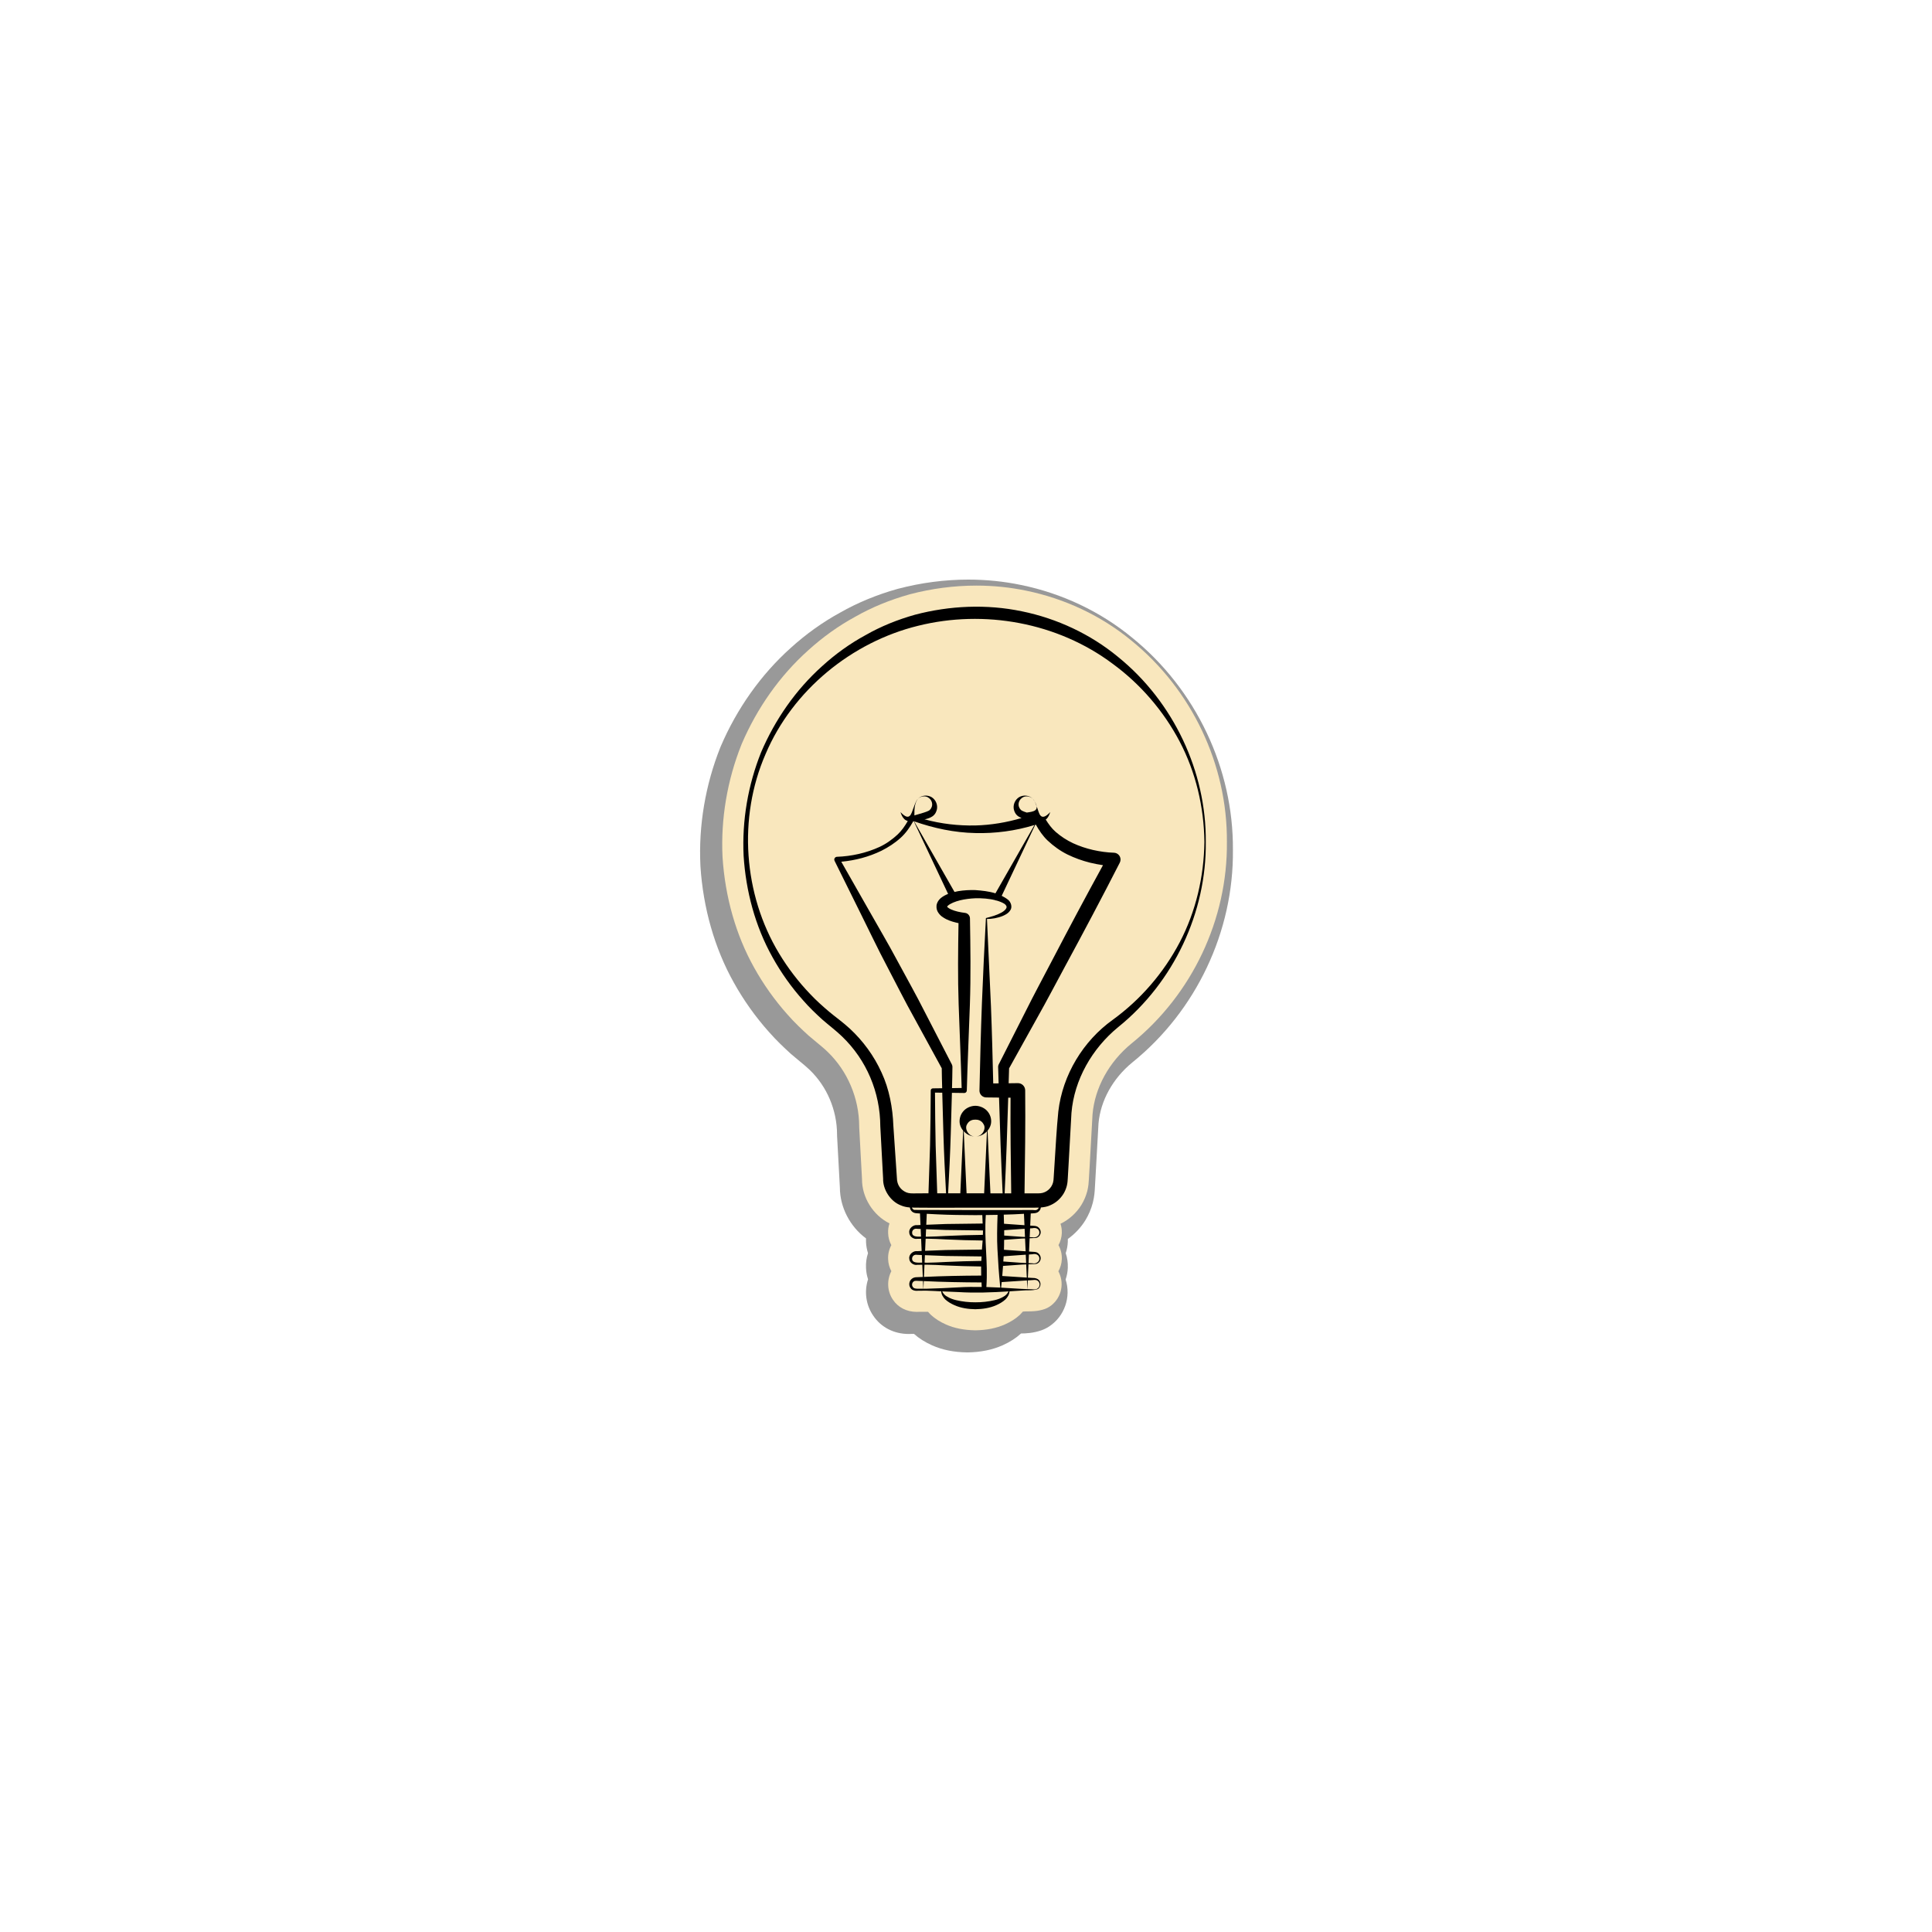 <svg xmlns="http://www.w3.org/2000/svg" xmlns:xlink="http://www.w3.org/1999/xlink" width="500" zoomAndPan="magnify" viewBox="0 0 375 375" height="500" preserveAspectRatio="xMidYMid meet" version="1.0"><defs><clipPath id="6341452f7b"><path d="M 135.887 112.5 L 239.312 112.5 L 239.312 262.5 L 135.887 262.5 Z M 135.887 112.5 " clip-rule="nonzero"/></clipPath></defs><g clip-path="url(#6341452f7b)"><path fill="#999999" d="M 187.75 262.5 L 187.656 262.5 C 185.105 262.457 182.914 262.012 180.938 261.137 C 179.535 260.512 178.383 259.781 177.406 258.906 L 177.031 258.906 C 176.82 258.918 176.605 258.926 176.398 258.926 C 173.504 258.926 170.984 257.621 169.477 255.344 C 168.066 253.27 167.723 250.676 168.488 248.309 C 168.254 247.598 168.121 246.855 168.094 246.109 C 168.043 245.137 168.176 244.164 168.48 243.238 C 168.254 242.531 168.121 241.797 168.094 241.059 C 168.082 240.828 168.078 240.602 168.09 240.371 C 164.996 238.086 163.027 234.344 163.02 230.5 L 162.48 220.555 C 162.477 220.441 162.473 220.324 162.473 220.211 C 162.457 215.465 160.52 210.891 157.145 207.652 C 156.609 207.133 155.934 206.578 155.223 205.992 C 154.68 205.547 154.137 205.098 153.566 204.602 C 153.535 204.574 153.496 204.543 153.457 204.508 C 152.262 203.422 150.711 201.965 149.25 200.301 C 146.613 197.348 144.309 194.102 142.395 190.652 C 138.707 184.051 136.477 176.258 135.953 168.113 L 135.949 168.012 C 135.574 160.258 136.914 152.316 139.828 145.035 C 139.852 144.98 139.871 144.93 139.891 144.883 C 143.039 137.523 147.723 130.926 153.426 125.809 C 156.414 123.09 159.672 120.758 163.094 118.895 C 166.434 116.988 170.168 115.445 174.191 114.312 L 174.309 114.281 C 178.797 113.102 183.391 112.5 187.953 112.5 C 191.418 112.5 194.852 112.848 198.16 113.539 C 206.145 115.168 213.621 118.715 219.773 123.793 C 232.109 133.777 239.418 149.172 239.309 164.957 C 239.473 180.801 232.172 196.223 219.781 206.219 C 216.008 209.309 213.613 213.625 213.219 218.055 L 212.66 228.062 L 212.512 230.641 C 212.484 231.16 212.426 232.258 212.117 233.441 C 211.805 234.645 211.324 235.777 210.691 236.82 L 210.656 236.875 C 209.785 238.285 208.613 239.523 207.266 240.484 C 207.27 240.652 207.27 240.824 207.262 240.996 C 207.238 241.75 207.102 242.508 206.855 243.234 C 207.16 244.137 207.297 245.09 207.262 246.043 C 207.238 246.824 207.09 247.605 206.836 248.352 C 207.926 251.719 206.637 255.512 203.617 257.48 C 203.152 257.785 202.648 258.031 202.125 258.215 C 200.543 258.766 199.125 258.82 198.184 258.828 C 197.172 259.75 196.035 260.477 194.605 261.121 C 192.605 262.004 190.41 262.453 187.875 262.5 C 187.84 262.5 187.797 262.5 187.75 262.5 " fill-opacity="1" fill-rule="nonzero"/></g><path fill="#f9e7bd" d="M 219.598 124.332 C 213.789 119.539 206.719 116.191 199.168 114.648 C 196.043 113.996 192.793 113.664 189.516 113.664 C 185.188 113.664 180.832 114.234 176.562 115.359 L 176.496 115.379 C 172.68 116.453 169.145 117.91 165.992 119.715 C 162.75 121.477 159.664 123.684 156.816 126.277 C 151.406 131.129 146.961 137.395 143.965 144.398 C 143.953 144.43 143.941 144.457 143.93 144.488 C 141.16 151.402 139.883 158.953 140.242 166.312 L 140.246 166.379 C 140.742 174.117 142.855 181.52 146.352 187.77 C 148.168 191.047 150.359 194.129 152.863 196.934 C 154.234 198.5 155.715 199.887 156.855 200.922 L 156.922 200.984 C 157.473 201.461 158.008 201.898 158.523 202.324 C 159.281 202.949 160 203.539 160.605 204.125 C 164.508 207.875 166.754 213.164 166.77 218.637 C 166.77 218.707 166.77 218.777 166.773 218.848 L 167.316 228.867 C 167.293 232.426 169.473 235.887 172.648 237.457 C 172.441 238.074 172.352 238.727 172.387 239.379 C 172.414 240.188 172.625 240.973 173.008 241.68 C 172.551 242.527 172.332 243.477 172.387 244.426 C 172.414 245.242 172.629 246.027 173.012 246.734 C 172.117 248.457 172.176 250.605 173.312 252.266 C 174.305 253.773 175.988 254.637 177.961 254.637 C 178.137 254.637 178.316 254.629 178.496 254.617 L 179.805 254.617 C 179.91 254.617 180.02 254.621 180.129 254.625 C 180.273 254.797 180.43 254.965 180.594 255.125 C 180.629 255.16 180.664 255.195 180.699 255.227 C 181.484 255.953 182.43 256.555 183.605 257.082 C 185.242 257.805 187.086 258.172 189.246 258.211 L 189.316 258.211 C 189.34 258.211 189.367 258.211 189.391 258.211 C 191.551 258.172 193.398 257.801 195.047 257.07 C 196.227 256.543 197.145 255.957 197.938 255.223 C 197.969 255.191 198.004 255.16 198.035 255.125 C 198.215 254.949 198.383 254.766 198.539 254.578 C 198.574 254.574 198.605 254.574 198.641 254.57 C 198.691 254.566 198.746 254.562 198.797 254.559 C 198.949 254.539 199.199 254.539 199.465 254.539 C 200.316 254.535 201.477 254.535 202.793 254.078 C 203.109 253.969 203.406 253.82 203.688 253.637 C 205.863 252.219 206.66 249.422 205.582 247.074 C 205.535 246.969 205.484 246.863 205.43 246.762 C 205.836 246.039 206.07 245.227 206.098 244.387 C 206.133 243.43 205.902 242.496 205.453 241.676 C 205.844 240.965 206.07 240.16 206.098 239.336 C 206.121 238.715 206.031 238.105 205.844 237.531 C 207.488 236.742 208.918 235.457 209.898 233.879 L 209.918 233.844 C 210.414 233.027 210.789 232.141 211.039 231.199 C 211.273 230.277 211.324 229.395 211.348 228.922 L 211.5 226.348 L 212.059 216.301 C 212.504 211.129 215.262 206.113 219.625 202.539 C 231.383 193.055 238.301 178.426 238.141 163.402 C 238.25 148.426 231.32 133.824 219.598 124.332 " fill-opacity="1" fill-rule="nonzero"/><path fill="#000000" d="M 215.953 197.965 C 210.246 202.059 206.242 208.625 205.418 215.746 C 205.07 219.238 204.91 222.547 204.684 225.957 L 204.523 228.496 C 204.488 229.375 204.383 229.73 204.07 230.281 C 203.762 230.766 203.316 231.168 202.789 231.391 C 202.219 231.637 201.828 231.645 200.852 231.629 L 198.859 231.629 C 198.953 224.973 199.055 218.316 198.988 211.66 L 198.988 211.629 C 198.98 210.852 198.344 210.23 197.566 210.238 L 195.777 210.262 C 195.805 209.293 195.84 208.332 195.863 207.367 L 201.285 197.617 C 203.156 194.309 204.906 190.938 206.715 187.598 C 210.332 180.918 213.895 174.211 217.348 167.445 C 217.434 167.273 217.492 167.074 217.496 166.871 C 217.516 166.141 216.934 165.531 216.203 165.512 C 214.918 165.48 213.48 165.277 212.152 164.977 C 210.809 164.668 209.5 164.23 208.27 163.664 C 207.043 163.082 205.914 162.352 204.914 161.477 C 204.125 160.789 203.52 159.949 202.969 159.066 C 203.008 159.035 203.07 159.023 203.102 158.992 C 203.516 158.578 203.703 158.094 203.848 157.625 C 201.926 159.691 201.68 157.73 201.34 156.84 C 201.094 156.227 200.926 155.559 200.488 155.059 C 202.223 157.449 200.523 157.527 199.297 157.719 C 198.941 157.598 198.57 157.477 198.34 157.344 C 198.188 157.254 197.938 157 197.84 156.738 C 197.562 156.203 197.699 155.398 198.297 154.926 C 198.871 154.398 199.898 154.473 200.488 155.059 C 199.914 154.457 198.965 154.254 198.102 154.586 C 197.242 154.914 196.598 155.938 196.766 157.012 C 196.875 157.547 197.09 158.035 197.609 158.426 C 197.844 158.582 198.066 158.695 198.285 158.781 C 195.383 159.633 192.367 160.145 189.316 160.223 C 186.004 160.289 182.66 159.91 179.441 159.027 C 179.527 159.008 179.613 159.008 179.699 158.984 C 180.133 158.875 180.559 158.738 181.027 158.426 C 181.547 158.035 181.762 157.547 181.871 157.012 C 182.039 155.938 181.395 154.914 180.531 154.586 C 179.672 154.254 178.723 154.457 178.148 155.059 C 178.738 154.473 179.766 154.398 180.34 154.926 C 180.938 155.398 181.074 156.203 180.797 156.738 C 180.699 157 180.449 157.254 180.297 157.344 C 180.066 157.477 179.695 157.598 179.34 157.719 L 177.484 158.273 C 177.477 157.164 177.477 155.984 178.148 155.059 C 177.715 155.559 177.543 156.227 177.297 156.84 C 176.879 157.93 176.602 159.574 174.789 157.625 C 174.934 158.094 175.121 158.578 175.535 158.992 C 175.699 159.156 175.941 159.277 176.195 159.371 C 175.641 160.324 175.02 161.234 174.207 161.996 C 173.172 162.945 172.012 163.789 170.719 164.387 C 168.137 165.574 165.25 166.207 162.441 166.305 C 162.367 166.309 162.289 166.328 162.223 166.363 C 161.961 166.492 161.855 166.812 161.984 167.074 L 167.039 177.289 C 168.742 180.684 170.352 184.129 172.133 187.484 C 173.902 190.844 175.59 194.25 177.445 197.562 L 182.793 207.352 C 182.805 208.645 182.84 209.938 182.875 211.227 C 182.27 211.23 181.668 211.246 181.066 211.25 C 180.84 211.254 180.656 211.434 180.656 211.66 C 180.629 215.219 180.605 218.781 180.523 222.34 L 180.215 231.617 L 177.91 231.633 C 176.945 231.648 176.465 231.66 175.918 231.441 C 174.832 230.973 174.094 230.012 174.086 228.629 L 173.398 218.473 C 173.277 215.078 172.609 211.383 171.113 208.184 C 169.648 204.941 167.512 202.023 164.914 199.625 C 163.59 198.406 162.176 197.41 160.93 196.371 C 159.668 195.293 158.422 194.191 157.285 192.977 C 154.98 190.578 152.941 187.918 151.219 185.059 C 144.305 173.613 143.207 158.727 148.594 146.367 C 153.863 133.938 165.34 124.625 178.18 121.469 C 191.027 118.266 205.254 120.812 215.965 128.836 C 221.344 132.773 225.836 137.965 228.969 143.926 C 232.102 149.891 233.695 156.648 233.773 163.41 C 233.688 170.168 232.113 176.926 228.984 182.895 C 225.855 188.859 221.355 194.055 215.953 197.965 Z M 196.148 213.062 C 196.105 219.254 196.188 225.438 196.277 231.629 L 195 231.625 C 195.297 225.438 195.52 219.25 195.695 213.059 Z M 187.672 218.285 C 188.113 217.398 188.867 217.32 189.316 217.32 C 189.766 217.32 190.512 217.402 190.953 218.285 C 191.441 219.148 190.621 220.641 189.316 220.594 C 190.094 220.605 190.945 220.258 191.57 219.578 L 191.02 231.625 L 187.613 231.621 L 187.062 219.57 C 187.684 220.258 188.539 220.609 189.316 220.594 C 188.012 220.641 187.188 219.152 187.672 218.285 Z M 187.164 212.148 C 187.426 212.156 187.645 211.949 187.652 211.688 L 187.656 211.66 C 187.805 206.098 188.066 200.535 188.254 194.973 C 188.445 189.41 188.363 183.848 188.27 178.285 L 188.27 178.254 C 188.262 177.719 187.855 177.254 187.309 177.191 C 186.344 177.074 185.371 176.867 184.586 176.512 C 184.203 176.348 183.871 176.074 183.832 175.984 C 183.832 175.969 183.738 176.102 183.961 175.816 C 184.441 175.355 185.434 174.977 186.355 174.746 C 187.309 174.52 188.309 174.395 189.316 174.352 C 190.605 174.324 191.988 174.414 193.223 174.738 L 193.258 174.777 C 193.309 174.801 193.359 174.773 193.414 174.785 C 193.988 174.953 194.535 175.156 195 175.457 C 195.32 175.73 195.461 175.961 195.328 176.266 C 195.191 176.59 194.781 176.914 194.359 177.145 C 193.445 177.641 192.555 177.887 191.367 178.195 C 191.07 183.523 190.824 189.043 190.594 194.645 C 190.375 200.25 190.242 205.953 190.113 211.66 L 190.113 211.676 C 190.105 212.406 190.691 213.004 191.426 213.012 L 191.469 213.012 L 193.914 213.039 C 194.09 219.234 194.312 225.43 194.609 231.625 L 192.242 231.625 L 191.684 219.465 C 191.953 219.141 192.18 218.762 192.309 218.285 C 192.504 217.508 192.34 216.559 191.773 215.832 C 191.223 215.094 190.273 214.645 189.316 214.633 C 188.359 214.645 187.414 215.098 186.863 215.836 C 186.301 216.562 186.137 217.508 186.332 218.285 C 186.457 218.762 186.684 219.137 186.949 219.461 L 186.395 231.621 L 184.027 231.617 C 184.238 227.762 184.43 223.902 184.543 220.047 C 184.605 217.402 184.691 214.762 184.766 212.117 C 185.562 212.129 186.363 212.125 187.164 212.148 Z M 200.789 160.137 L 193.215 173.395 C 191.938 172.996 190.613 172.863 189.316 172.766 C 188.215 172.734 187.105 172.789 185.988 172.973 C 185.75 173.023 185.508 173.074 185.27 173.129 L 177.434 159.422 C 181.238 160.758 185.242 161.617 189.316 161.695 C 193.172 161.793 197.07 161.281 200.789 160.137 Z M 193.863 206.578 L 193.84 206.621 C 193.773 206.758 193.734 206.914 193.738 207.078 C 193.762 208.145 193.805 209.211 193.832 210.281 L 192.785 210.293 C 192.668 205.328 192.543 200.355 192.344 195.301 L 191.57 178.371 C 192.465 178.387 193.668 178.188 194.664 177.773 C 195.172 177.547 195.715 177.281 196.102 176.676 C 196.555 176.023 196.18 175.066 195.707 174.68 C 195.297 174.34 194.867 174.098 194.43 173.875 L 200.941 160.09 C 200.98 160.082 201.016 160.07 201.055 160.059 C 201.684 161.18 202.402 162.258 203.34 163.145 C 204.496 164.234 205.797 165.164 207.199 165.859 C 208.602 166.543 210.066 167.066 211.559 167.441 C 212.402 167.648 213.238 167.805 214.09 167.93 C 210.75 174.02 207.484 180.148 204.273 186.305 C 202.52 189.676 200.707 193.012 199.016 196.414 Z M 184.754 206.605 L 184.746 206.59 L 179.52 196.465 C 177.812 193.07 175.938 189.766 174.141 186.422 C 172.359 183.066 170.406 179.805 168.547 176.492 L 163.293 167.262 C 166.012 167.004 168.637 166.32 171.082 165.133 C 172.414 164.461 173.688 163.645 174.805 162.629 C 175.812 161.723 176.594 160.598 177.262 159.414 C 177.293 159.406 177.32 159.406 177.352 159.395 L 177.363 159.398 L 184.027 173.508 C 183.555 173.695 183.078 173.934 182.602 174.32 C 182.324 174.582 182.023 174.895 181.855 175.406 C 181.691 175.91 181.766 176.539 182.004 176.957 C 182.488 177.797 183.105 178.109 183.656 178.41 C 184.457 178.801 185.254 179.012 186.047 179.18 C 185.961 184.441 185.891 189.707 186.074 194.973 C 186.258 200.375 186.504 205.777 186.656 211.176 C 186.031 211.191 185.406 211.195 184.785 211.203 C 184.816 209.828 184.859 208.453 184.867 207.078 C 184.867 206.922 184.832 206.758 184.754 206.605 Z M 181.609 222.34 C 181.527 218.918 181.508 215.496 181.48 212.074 C 181.949 212.078 182.422 212.09 182.891 212.094 C 182.965 214.742 183.051 217.395 183.113 220.047 C 183.227 223.902 183.418 227.762 183.629 231.617 L 181.914 231.617 Z M 201.191 234.848 C 200.988 234.938 200.742 234.879 200.402 234.859 C 198.414 234.895 177.469 234.855 177.441 234.844 C 177.246 234.77 177.086 234.598 176.996 234.391 C 177.34 234.402 177.664 234.406 177.91 234.402 L 180.461 234.418 L 200.852 234.406 C 201.062 234.414 201.336 234.41 201.633 234.398 C 201.543 234.605 201.387 234.773 201.191 234.848 Z M 198.848 237.812 L 198.348 237.777 L 194.879 237.531 C 194.863 236.938 194.852 236.348 194.828 235.762 C 195.457 235.742 196.082 235.73 196.707 235.703 L 198.75 235.598 Z M 200.406 238.398 C 201.09 238.234 201.699 238.523 201.742 239.195 C 201.785 239.848 201.102 240.312 200.406 240.156 C 200.227 240.148 200.043 240.137 199.859 240.133 L 199.938 238.43 Z M 199.074 242.875 L 198.348 242.828 L 194.867 242.578 C 194.895 241.941 194.895 241.297 194.898 240.652 L 198.348 240.402 C 198.555 240.387 198.758 240.387 198.961 240.379 Z M 200.406 243.449 C 201.09 243.285 201.699 243.574 201.742 244.246 C 201.785 244.895 201.102 245.363 200.406 245.203 C 200.148 245.199 199.895 245.18 199.637 245.172 L 199.711 243.496 Z M 199.301 247.977 L 194.539 247.668 C 194.59 247.023 194.645 246.379 194.688 245.715 L 198.348 245.453 C 198.629 245.43 198.906 245.43 199.188 245.418 Z M 200.402 248.465 C 200.934 248.395 201.375 248.41 201.648 248.848 C 201.914 249.238 201.793 249.844 201.371 250.105 C 200.965 250.391 200.402 250.215 199.902 250.234 L 199.41 250.215 L 199.488 248.523 Z M 194.32 249.93 C 194.359 249.582 194.391 249.207 194.426 248.852 L 199.324 248.531 L 199.402 250.215 L 198.359 250.176 C 197.012 250.082 195.668 250 194.32 249.93 Z M 194.75 251.699 C 194.23 252.012 193.641 252.223 193.035 252.363 C 191.824 252.648 190.57 252.785 189.316 252.777 C 188.062 252.781 186.809 252.648 185.602 252.363 C 184.996 252.219 184.402 252.012 183.883 251.699 C 183.441 251.477 183.098 251.117 182.875 250.656 C 183.922 250.703 184.969 250.734 186.016 250.789 C 189.262 250.988 192.508 250.863 195.758 250.66 C 195.531 251.117 195.191 251.477 194.75 251.699 Z M 179.234 250.141 L 179.301 248.66 C 183.039 248.836 186.773 248.91 190.512 248.922 C 190.527 249.215 190.531 249.508 190.551 249.801 C 189.039 249.777 187.527 249.781 186.016 249.875 C 183.961 249.984 181.902 250.098 179.844 250.141 Z M 177.133 249.723 C 176.93 249.379 177.055 248.918 177.359 248.723 C 177.609 248.508 178.121 248.645 178.66 248.637 C 178.824 248.645 178.988 248.648 179.152 248.656 L 179.219 250.141 L 178.301 250.141 C 177.754 250.148 177.336 250.113 177.133 249.723 Z M 179.441 245.48 L 179.875 245.477 C 181.113 245.488 182.348 245.555 183.586 245.621 C 185.867 245.73 188.152 245.793 190.434 245.824 C 190.43 246.414 190.43 247 190.449 247.59 C 186.746 247.602 183.043 247.676 179.336 247.848 Z M 177.039 244.246 C 177.086 243.77 177.469 243.461 178.023 243.562 L 178.926 243.602 L 178.992 245.074 C 178.012 245.098 176.996 245.152 177.039 244.246 Z M 179.668 240.43 L 179.875 240.426 C 181.113 240.438 182.348 240.508 183.586 240.57 C 185.969 240.688 188.348 240.758 190.73 240.781 C 190.691 241.367 190.637 241.953 190.59 242.539 L 183.586 242.629 L 179.875 242.77 L 179.562 242.785 Z M 177.039 239.195 C 177.086 238.719 177.469 238.414 178.023 238.512 L 178.703 238.543 L 178.77 240.031 C 177.863 240.051 177 240.035 177.039 239.195 Z M 193.605 242.5 C 193.785 245.621 193.809 246.371 194.152 249.918 C 193.254 249.871 192.355 249.836 191.453 249.812 C 191.797 244.738 190.996 240.934 191.344 235.836 C 192.105 235.828 192.867 235.816 193.629 235.801 C 193.539 238.273 193.492 240.527 193.605 242.5 Z M 194.914 238.781 L 198.348 238.539 L 198.879 238.504 L 198.949 240.094 C 198.75 240.082 198.551 240.086 198.348 240.066 L 194.91 239.82 C 194.91 239.473 194.922 239.129 194.914 238.781 Z M 194.809 243.84 L 198.348 243.586 L 199.102 243.535 L 199.176 245.152 C 198.898 245.141 198.625 245.141 198.348 245.117 L 194.742 244.855 C 194.766 244.516 194.789 244.18 194.809 243.84 Z M 179.75 238.59 L 179.875 238.594 L 183.586 238.738 L 190.793 238.828 C 190.793 238.875 190.797 238.926 190.797 238.973 C 190.801 239.211 190.777 239.449 190.773 239.688 C 188.375 239.711 185.98 239.781 183.586 239.898 C 182.348 239.961 181.113 240.031 179.875 240.043 C 179.816 240.039 179.75 240.039 179.684 240.031 Z M 179.523 243.629 L 179.875 243.641 L 183.586 243.785 L 190.52 243.875 C 190.5 244.164 190.492 244.453 190.48 244.742 C 188.184 244.77 185.883 244.836 183.586 244.949 C 182.348 245.012 181.113 245.082 179.875 245.094 C 179.746 245.078 179.605 245.074 179.461 245.07 Z M 179.883 235.598 L 181.926 235.703 C 184.391 235.824 186.852 235.844 189.316 235.859 C 189.766 235.855 190.215 235.848 190.664 235.844 C 190.699 236.395 190.715 236.941 190.734 237.488 L 183.586 237.578 L 179.875 237.723 L 179.789 237.727 Z M 217 127.496 C 211.656 123.086 205.164 120.047 198.332 118.652 C 191.496 117.227 184.34 117.543 177.609 119.316 C 174.258 120.258 171 121.559 167.992 123.285 C 164.941 124.938 162.117 126.984 159.566 129.309 C 154.422 133.922 150.43 139.707 147.734 146.004 C 145.184 152.375 144.004 159.262 144.336 166.117 C 144.773 172.949 146.562 179.754 149.938 185.789 C 151.609 188.809 153.625 191.645 155.938 194.223 C 157.074 195.531 158.332 196.73 159.613 197.898 C 160.953 199.062 162.297 200.066 163.445 201.18 C 168.184 205.727 170.848 212.016 170.867 218.625 L 171.414 228.789 C 171.355 230.82 172.777 233.184 174.883 233.973 C 175.434 234.219 176.047 234.324 176.609 234.371 L 176.609 234.395 C 176.656 234.754 176.875 235.098 177.207 235.297 C 177.559 235.512 177.961 235.484 178.23 235.516 L 178.57 235.531 L 178.668 237.773 L 178.023 237.801 C 177.328 237.688 176.395 238.379 176.484 239.195 C 176.473 240.016 177.367 240.59 178.023 240.453 L 178.789 240.441 L 178.891 242.812 L 178.023 242.852 C 177.328 242.734 176.395 243.426 176.484 244.246 C 176.473 245.066 177.367 245.641 178.023 245.504 L 179.012 245.488 L 179.117 247.859 C 178.965 247.867 178.812 247.867 178.66 247.875 L 177.891 247.906 C 177.605 247.898 177.219 248.008 176.973 248.223 C 176.441 248.648 176.336 249.465 176.719 249.988 C 177.074 250.574 177.859 250.578 178.301 250.527 L 179.844 250.523 C 180.793 250.543 181.742 250.605 182.691 250.648 C 182.707 251.234 183.059 251.805 183.48 252.223 C 184.008 252.707 184.625 253.055 185.266 253.34 C 186.547 253.906 187.941 254.098 189.316 254.121 C 190.691 254.094 192.086 253.906 193.367 253.34 C 194.004 253.055 194.625 252.707 195.152 252.219 C 195.57 251.805 195.926 251.234 195.941 250.648 C 196.746 250.598 197.551 250.547 198.359 250.492 C 199.387 250.379 200.414 250.57 201.445 250.211 C 201.906 249.914 202.098 249.258 201.84 248.746 C 201.621 248.18 200.867 248.023 200.402 248.047 L 199.512 247.992 L 199.625 245.398 C 199.887 245.391 200.145 245.371 200.406 245.363 C 200.734 245.344 201.125 245.406 201.453 245.188 C 201.773 244.996 201.992 244.633 202 244.246 C 202.02 243.855 201.82 243.473 201.5 243.234 C 201.168 242.969 200.715 242.992 200.406 242.969 L 199.734 242.922 L 199.852 240.34 C 200.035 240.336 200.223 240.32 200.406 240.316 C 200.734 240.297 201.125 240.355 201.453 240.141 C 201.773 239.949 201.992 239.582 202 239.195 C 202.02 238.809 201.82 238.422 201.5 238.184 C 201.168 237.918 200.715 237.941 200.406 237.918 L 199.961 237.887 L 200.066 235.531 L 200.402 235.516 C 200.676 235.48 201.074 235.512 201.426 235.293 C 201.758 235.098 201.977 234.754 202.023 234.395 L 202.023 234.371 C 202.648 234.32 203.34 234.203 203.91 233.914 C 204.949 233.465 205.82 232.68 206.414 231.727 C 206.707 231.242 206.926 230.723 207.066 230.176 C 207.211 229.633 207.238 229.027 207.258 228.66 L 207.406 226.121 L 207.969 216.016 C 208.504 209.586 211.961 203.52 217.039 199.363 C 227.852 190.648 234.199 177.039 234.043 163.41 C 234.156 149.777 227.781 136.215 217 127.496 " fill-opacity="1" fill-rule="nonzero"/></svg>